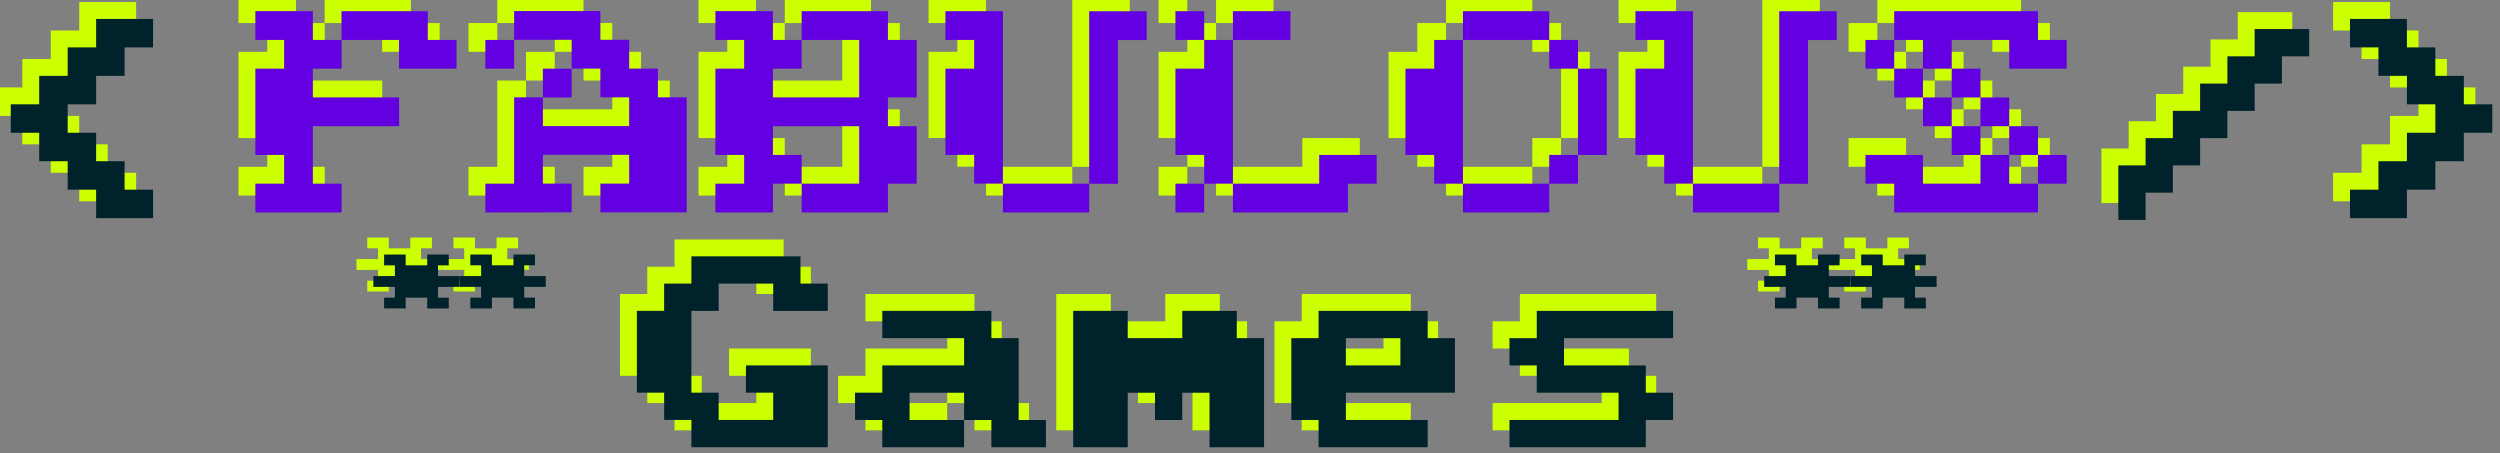 <svg xmlns="http://www.w3.org/2000/svg" xmlns:xlink="http://www.w3.org/1999/xlink" viewBox="0 0 100.542 18.227" height="68.891" width="380" xmlns:v="https://vecta.io/nano"><rect x="0" y="0" width="100.542" height="18.227" fill="#808080" stroke="none"/><g transform="matrix(.428 0 0 .428 -403.393 -376.364)"><g fill="#cf0"><use xlink:href="#B"/><use xlink:href="#C"/><use xlink:href="#D"/><path d="M986.53 897.73v-2.702h2.702v-8.105h2.702v2.702h8.105v-2.702h-2.702v-2.702h-2.702v-2.702h-5.403v-2.702h8.105v2.702h2.702v2.702h2.702v2.702h2.702v10.807h-8.105v-2.702h2.702v-2.702h-8.105v2.702h2.702v2.702zm0-13.508v-2.702h2.702v2.702zm5.403 2.702v-2.702h2.702v2.702z"/><use xlink:href="#E"/><use xlink:href="#F"/><use xlink:href="#G"/><use xlink:href="#H"/><use xlink:href="#F" x="64.839"/><path d="M1116.208 895.028v-2.702h5.403v2.702h5.403v-2.702h2.702v2.702h2.702v2.702H1118.9v-2.702zm0-10.807v-2.702h2.702v2.702zm5.403 0v2.702h-2.702v-2.702zm0 2.702h2.702v2.702h-2.702zm0-5.403h-2.702v-2.702h13.508v2.702h2.702v2.702h-5.403v-2.702h-5.403v2.702h-2.702zm5.403 10.807h-2.702v-2.702h2.702zm0-8.105v2.702h-2.702v-2.702zm0 2.702h2.702v2.702h-2.702zm5.403 5.403h-2.702v-2.702h2.702zm0 2.702v-2.702h2.702v2.702z"/><use xlink:href="#I"/><use xlink:href="#J"/><use xlink:href="#K"/><path d="M1041.76 919.79v-12.81h5.125v2.562H1052v-2.562h5.125v2.562h2.562v10.25h-5.125v-5.125H1052v2.562h-2.562v-2.562h-2.562v5.125z"/><use xlink:href="#L"/><use xlink:href="#M"/><use xlink:href="#N"/><use xlink:href="#N" x="8.1"/><use xlink:href="#N" x="130.688"/><use xlink:href="#N" x="138.79"/></g><g fill="#00222b"><use xlink:href="#B" x="1.587" y="1.586"/><use xlink:href="#C" x="1.588" y="1.586"/></g><g fill="#6200e1"><use xlink:href="#D" x="1.587" y="1.586"/><path d="M988.116 899.316v-2.702h2.702V888.5h2.702v2.702h8.105V888.5h-2.702v-2.702h-2.702v-2.702h-5.403v-2.702h8.105v2.702h2.702v2.702h2.702v2.702h2.702v10.807h-8.105v-2.702h2.702v-2.702h-8.105v2.702h2.702v2.702zm0-13.508v-2.702h2.702v2.702zm5.403 2.702v-2.702h2.702v2.702z"/><use xlink:href="#E" x="1.587" y="1.586"/><use xlink:href="#F" x="1.587" y="1.587"/><use xlink:href="#G" x="1.586" y="1.586"/><use xlink:href="#H" x="1.588" y="1.587"/><use xlink:href="#F" x="66.426" y="1.587"/><path d="M1117.795 896.615v-2.702h5.403v2.702h5.403v-2.702h2.702v2.702h2.702v2.702h-13.508v-2.702zm0-10.807v-2.702h2.702v2.702zm5.403 0v2.702h-2.702v-2.702zm0 2.702h2.702v2.702h-2.702zm0-5.403h-2.702v-2.702h13.508v2.702h2.702v2.702h-5.403v-2.702h-5.403v2.702h-2.702zm5.403 10.807h-2.702v-2.702h2.702zm0-8.105v2.702h-2.702v-2.702zm0 2.702h2.702v2.702h-2.702zm5.403 5.403h-2.702v-2.702h2.702zm0 2.702v-2.702h2.702v2.702z"/></g><g fill="#00222b"><use xlink:href="#I" x="1.587" y="1.587"/><use xlink:href="#J" x="1.586" y="1.587"/><use xlink:href="#K" x="1.588" y="1.586"/><path d="M1043.348 921.378v-12.81h5.125v2.562h5.124v-2.562h5.125v2.562h2.562v10.25h-5.125v-5.125h-2.562v2.562h-2.562v-2.562h-2.562v5.125z"/><use xlink:href="#L" x="1.586" y="1.586"/><use xlink:href="#M" x="1.587" y="1.588"/><path d="M977.59 906.31v-1.013h2.025v-1.013H978.6v-1.013h2.025v1.013h2.025v-1.013h2.025v1.013h-1.013v1.013h2.025v1.013h-2.025v1.013h1.013v1.013h-2.025v-1.013h-2.025v1.013H978.6v-1.013h1.013v-1.013z"/><use xlink:href="#O"/><use xlink:href="#O" x="122.588"/><use xlink:href="#O" x="130.69"/></g></g><defs ><path id="B" d="M1175.106 890.244v-2.674h-2.674v-2.674h-2.674v-2.674h-2.674v-2.674h-5.348v2.674h2.674v2.674h2.674v2.674h2.674v2.674h-2.674v2.674h-2.674v2.674h-2.674v2.674h5.348v-2.674h2.674v-2.674h2.674v-2.674z"/><path id="C" d="M941.93 890.244v-2.674h2.674v-2.674h2.674v-2.674h2.674v-2.674h5.348v2.674h-2.674v2.674h-2.674v2.674h-2.674v2.674h2.674v2.674h2.674v2.674h2.674v2.674h-5.348v-2.674h-2.674v-2.674h-2.674v-2.674z"/><path id="D" d="M964.916 897.73v-2.702h2.702v-2.702h-2.702v-8.105h2.702v-2.702h-2.702v-2.702h5.403v2.702h2.702v2.702h-2.702v2.702h8.105v2.702h-8.105v5.403h2.702v2.702zm16.2-18.91v2.702h2.702v2.702h-5.403v-2.702h-5.403v-2.702z"/><path id="E" d="M1008.143 897.73v-2.702h2.702v-2.702h-2.702v-8.105h2.702v-2.702h-2.702v-2.702h5.403v2.702h2.702v2.702h-2.702v2.702h8.105v-5.403h-5.403v-2.702h8.105v2.702h2.702v5.403h-2.702v2.702h2.702v5.403h-2.702v2.702h-8.105v-2.702h5.403v-5.403h-8.105v2.702h2.702v2.702h-2.702v2.702z"/><path id="F" d="M1029.756 892.326v-8.105h2.702v-2.702h-2.702v-2.702h5.403v16.2h-2.702v-2.702zm5.403 2.702h8.105v2.702h-8.105zm8.105 0v-16.2h5.403v2.702h-2.702v13.508z"/><path id="G" d="M1051.37 897.73v-2.702h2.702v2.702zm0-5.403v-8.105h2.702v-2.702h2.702v13.508h-2.702v-2.702zm0-10.807v-2.702h2.702v2.702zm5.403 13.508h8.105v-2.702h5.403v2.702h-2.702v2.702h-10.807zm0-13.508v-2.702h5.403v2.702z"/><path id="H" d="M1072.982 892.326v-8.105h2.702v-2.702h2.702v13.508h-2.702v-2.702zm5.403 2.702h8.105v2.702h-8.105zm0-13.508v-2.702h8.105v2.702zm8.105 13.508v-2.702h2.702v2.702zm0-10.807v-2.702h2.702v2.702zm2.702 8.105v-8.105h2.702v8.105z"/><path id="I" d="M1139.967 893.308h2.562v-2.562h2.562v-2.562h2.562v-2.562h2.562v-2.562h2.562v-2.562h5.124v2.562h-2.562v2.562h-2.562v2.562h-2.562v2.562h-2.562v2.562h-2.562v2.562h-2.562v2.562h-2.562z"/><path id="J" d="M1000.764 914.666v-7.687h2.562v-2.562h2.562v-2.562h10.25v2.562h2.562v2.562h-5.125v-2.562h-5.125v2.562h-2.562v7.687h2.562v2.562h5.125v-2.562h-2.562v-2.562h7.687v7.687h-12.81v-2.562h-2.562v-2.562z"/><path id="K" d="M1021.262 917.23v-2.562h2.562v-2.562h7.687v-2.562h-7.687v-2.562h10.25v2.562h2.562v7.687h2.562v2.562h-5.125v-2.562h-2.562v-2.562h-5.124v2.562h5.124v2.562h-7.687v-2.562z"/><path id="L" d="M1062.26 917.23v-7.687h2.562v-2.562h10.25v2.562h2.562v5.125h-10.25v2.562h7.687v2.562h-10.25v-2.562zm5.125-7.687v2.562h5.124v-2.562z"/><path id="M" d="M1082.757 919.79v-2.562h10.25v-2.562h-7.687v-2.562h-2.562v-2.562h2.562v-2.562h12.81v2.562h-10.25v2.562h7.687v2.562h2.562v2.562h-2.562v2.562z"/><path id="N" d="M976.002 904.722V903.7h2.025v-1.013h-1.013v-1.013h2.025v1.013h2.025v-1.013h2.025v1.013h-1.013v1.013h2.025v1.013h-2.025v1.013h1.013v1.013h-2.025v-1.013h-2.025v1.013h-2.025v-1.013h1.013v-1.013z"/><path id="O" d="M985.69 906.31v-1.013h2.025v-1.013h-1.013v-1.013h2.025v1.013h2.025v-1.013h2.025v1.013h-1.013v1.013h2.025v1.013h-2.025v1.013h1.013v1.013h-2.025v-1.013h-2.025v1.013h-2.025v-1.013h1.013v-1.013z"/></defs></svg>